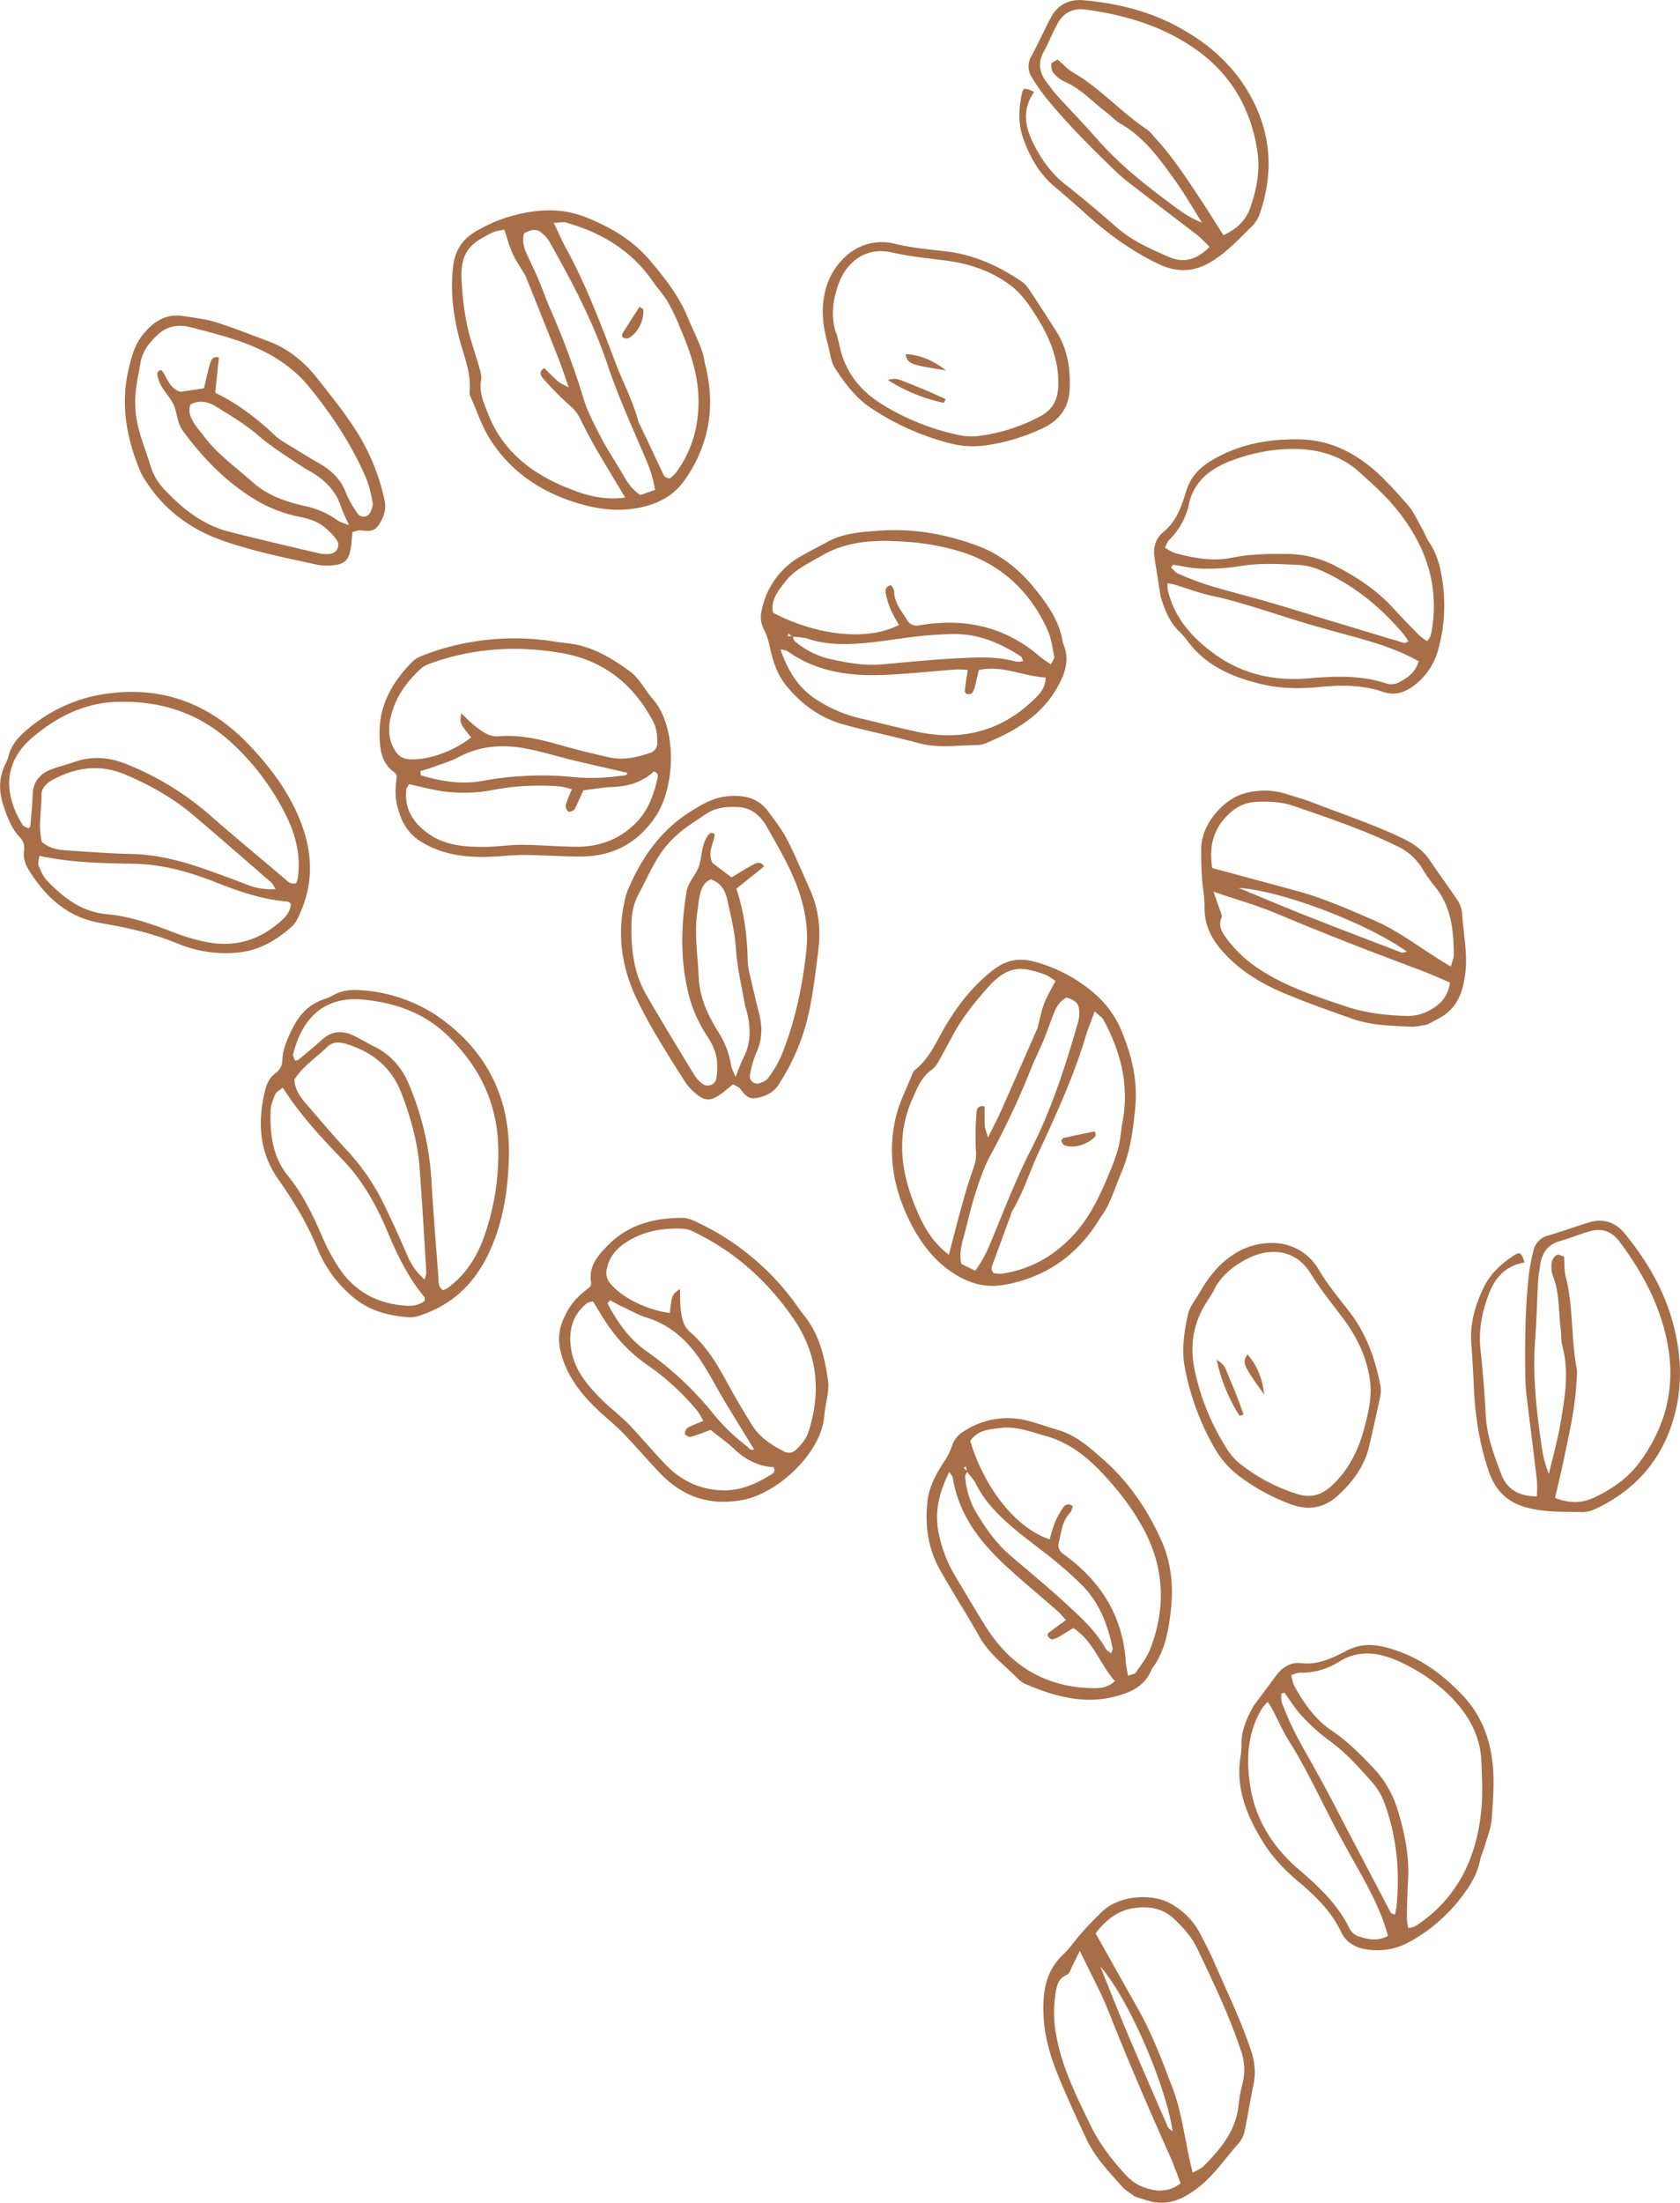 <svg xmlns="http://www.w3.org/2000/svg" width="824.02" height="1080" viewBox="0 0 824.02 1080"><g id="Слой_2" data-name="Слой 2"><g id="coffee03_82271030"><g id="coffee03_82271030-2" data-name="coffee03_82271030"><path d="M539.94 596.65c-8.31 13.91-18.94 23.5-32.83 29.14a66.78 66.78.0 0 1-15.79 4.34c-7.46 1.06-14.42-.49-21.29-4.42-10.32-5.9-17.3-14.62-22.63-24.62-8.91-16.72-12.44-34.68-8-53.39 1.69-7.15 5.22-13.86 7.95-20.75a6 6 0 0 1 1.52-2.46c7.63-6 10.9-15.09 15.79-23 6.19-10 13.35-18.93 22.77-26.11 6.15-4.7 12.45-5.91 19.94-3.87a74.33 74.33.0 0 1 28.94 15.17A48.83 48.83.0 0 1 550 505.22c4.91 11.77 8 24 6.9 36.8-1 11.2-2.38 22.43-6.91 33C546.7 582.68 544.44 590.86 539.94 596.65zM465.4 615.23c2.52-9.62 4.62-18 7-26.39q2.34-8.37 5.25-16.58a20 20 0 0 0 1-8.45 141.76 141.76.0 0 1 .32-18.31c.1-1.7.84-3.82 4-3 0 3.19-.1 6.36.07 9.52.08 1.39.72 2.74 1.56 5.73 2.72-5.56 4.81-9.51 6.63-13.59 5.78-13 11.46-26 17.18-39a7.83 7.83.0 0 0 .4-.89c1.08-4.05 1.85-8.22 3.32-12.13s3.59-7.29 5.57-11.2c-1.84-1.14-3.34-2.47-5.1-3.1-10.78-3.82-17.72-5.14-27.78 6-6.51 7.24-12.58 14.78-17.27 23.36-2.32 4.23-4.53 8.53-6.94 12.72a13.4 13.4.0 0 1-3.5 4.52c-5.09 3.51-7.07 8.74-9.49 14.14-8.5 19-5.53 37.42 2.32 55.43C453.18 601.59 457.39 609.05 465.4 615.23zm71.53-119.32c-1.87 5.12-3.37 8.68-4.47 12.37-5.94 19.86-14.63 38.57-23.3 57.33-4.32 9.37-7.36 19.32-12.73 28.23a9.89 9.89.0 0 0-.64 1.83q-4.35 11.8-8.69 23.62c-.55 1.47-1.47 2.94.29 4.94a19 19 0 0 0 4.2.23c13.24-2 24.31-8 33.69-17.61 8.82-9 14-20.07 18.72-31.44a97.72 97.72.0 0 0 4.54-12.68c1.05-4 1.24-8.28 2-12.39 3.43-18-.73-34.6-9.32-50.36C540.54 498.7 539 497.86 536.93 495.91zm-13.82-6.83c-4.61 2.52-5.81 6.64-7.3 10.56-1.37 3.6-2.64 7.25-4.13 10.81-2 4.75-4.35 9.36-6.23 14.15a391 391 0 0 1-19.75 42c-3.32 6.18-5.5 13-7.67 19.77-2.08 6.41-3.41 13.06-5.22 19.57-1.22 4.36-2.39 8.68-1.29 13.72l6.79 3.39a59.12 59.12.0 0 0 7.24-13c6.49-15.45 12.37-31.23 20-46.12 10.21-20 17-41.07 23.14-62.46a16.72 16.72.0 0 0 .45-7.53C528.6 491.27 526.08 490 523.11 489.08z" fill="#a86e47"/><path d="M564.93 818.27c-2.79 7.41-8.63 10.8-15.86 12.93a50.8 50.8.0 0 1-20 1.92c-8.83-.9-17-3.6-25-7a12.88 12.88.0 0 1-4.15-2.45c-6.76-6.85-14.67-12.56-19.55-21.23-6.18-11-13-21.55-19.22-32.52-5.91-10.46-7.57-22-6.25-33.78.79-7.15 4.2-13.47 8.17-19.47a32.58 32.58.0 0 0 3.84-7.64 13 13 0 0 1 5.88-7.29 39.13 39.13.0 0 1 32.47-4.84c4.66 1.26 9.22 2.91 13.85 4.28 9 2.64 15.69 8.8 22.43 14.77 12.28 10.88 21.33 24.33 28 39.12 5 11 6.13 23 4.68 35.11C573 800.24 571.26 810 564.93 818.27zm-90.4-96.85c-.39.81-1.2 1.67-1.13 2.44a40.43 40.43.0 0 0 5.26 17.48c4.68 7.75 9.83 15.28 16.71 21.15 9.56 8.16 19.23 16.17 28.48 24.69 6.9 6.35 13.74 12.68 18.36 21 .52.94 1.66 1.55 2.72 2.49.45-1.26.92-1.89.81-2.41-2.4-11.89-6.68-22.91-15.54-31.58-4.14-4.06-8.49-7.92-13-11.59-6.48-5.3-13.35-10.14-19.73-15.56-7.39-6.26-14.32-13-18.73-21.9-1.11-2.24-3-4.1-4.49-6.13l-.45-2.49-1.16.68zm51.65 17.05c-.37 1-.48 2.41-1.25 3.18-3.93 4-4.27 9.23-5.52 14.18a5.27 5.27.0 0 0 2 6c.78.58 1.57 1.15 2.34 1.73 16.83 12.81 26.9 29.38 28.4 50.77.16 2.19.65 4.34 1.11 7.25 1.8-.68 3.33-.76 3.85-1.53 2.54-3.73 5.47-7.4 7.07-11.54 7.63-19.71 7-39.34-2.87-58.09a120.59 120.59.0 0 0-14.77-21.52C537.34 718 527.22 708 512.75 704c-7.15-1.95-14.17-4.8-21.76-3.9-5.66.67-11.61 1.07-15.11 6.42 7.17 23.64 22.83 43 39 48.22a79.68 79.68.0 0 1 2.53-8.26 41.21 41.21.0 0 1 4.2-7.54C522.49 737.7 524.08 736.9 526.18 738.47zm-3.39 55.84c-1.74-1.93-2.68-3.21-3.84-4.23-8.27-7.23-16.74-14.23-24.84-21.63-13.1-12-23.83-25.47-26.73-43.73-.14-.94-1-1.77-1.8-3-6 12.14-7.34 21.87-4.61 32.45a66.15 66.15.0 0 0 7.16 17.94c5.18 8.56 10.19 17.23 15.53 25.68 11.87 18.77 28.74 29.19 51.18 29.88 4 .13 8.27.15 12-3.44-7.39-8.3-10.43-19.54-20.4-26-2.44 1.49-4.57 2.86-6.78 4.12a10 10 0 0 1-3.48 1.44c-.68.08-1.62-.73-2.16-1.38a1.79 1.79.0 0 1 .2-1.74C516.7 798.71 519.27 796.89 522.79 794.31z" fill="#a86e47"/><path d="M213.48 497.47c24.68 16.6 36.81 40.07 36.13 69.62-.28 12.15-1.75 24.56-5.5 36.24-6.17 19.21-17.2 34.55-37.34 41.37a15.21 15.21.0 0 1-5.58 1.2c-10.48-.68-20.31-3.17-28.52-10.35a60.77 60.77.0 0 1-16.55-22.37 157.91 157.91.0 0 0-7.92-16.61c-3.65-6.43-7.7-12.67-11.93-18.73-9.22-13.21-9.88-27.59-6.4-42.63.82-3.52 2.24-6.88 5.24-9a7.83 7.83.0 0 0 3.37-6.57c.27-5.64 2.62-10.6 5.06-15.53 3.28-6.62 8-11.7 15.21-14.11a25.18 25.18.0 0 0 4.42-1.93c4.67-2.65 9.45-3 14.86-2.51A76.26 76.26.0 0 1 213.48 497.47zm4 135.1a15.92 15.92.0 0 0 2.3-1.21c9.82-7.23 15.45-17.44 18.88-28.67a121.51 121.51.0 0 0 5.61-43c-1.21-20.76-9.92-37.58-24.75-52-11.59-11.22-25.84-16-41-17.55-19.22-2-30.34 8.9-34.7 26.62-.24 1 .57 2.21.88 3.26.88-.16 1.29-.11 1.51-.29 3.94-3.3 8-6.52 11.76-10 4.65-4.23 9.76-4.58 15.19-2.09 3.52 1.62 6.81 3.73 10.3 5.43 8.27 4 13.84 10.57 17.25 18.92a142 142 0 0 1 10.85 46c.91 16.14 2.29 32.24 3.48 48.36C215.14 628.67 214.79 631.09 217.43 632.57zm-9.18-5.23c.41-1.71.84-2.57.79-3.41-1-17.07-2-34.15-3.28-51.21-.93-12.64-4.31-24.71-8.83-36.56-4.9-12.83-14.26-20.33-27-24.28-3.21-1-6.8-1.19-9.2 1.18-5.47 5.39-12.2 9.56-16.38 16.28.24 5 2.93 8.61 5.88 12 6.73 7.81 13.36 15.72 20.43 23.22a108.43 108.43.0 0 1 18.19 27.14c3.82 7.82 7.38 15.77 10.85 23.75A31.59 31.59.0 0 0 208.25 627.34zm-69.56-94.11c-1.5 1.25-3.17 2-3.7 3.2-1.12 2.63-2.25 5.5-2.32 8.3-.31 11.49 1 22.64 8.69 32 7.24 8.86 12.07 19.14 16.58 29.51a97.07 97.07.0 0 0 8.19 15.33c7.89 11.83 19.17 17.79 33.22 18.62 3.23.19 6.45-.28 9-2.55-.13-.7.0-1.47-.39-1.89-7.95-9.57-13.24-20.61-18-32-5.3-12.58-11.87-24.51-21.31-34.46C158 558.13 147.42 547 138.69 533.23z" fill="#a86e47"/><path d="M289.52 630.88c.31-1 .52-1.36.47-1.65-1.59-8.33 3.35-13.82 8.53-19 10-10 22.71-13.14 36.34-13.1 2.74.0 5.61 1.41 8.18 2.67a125.28 125.28.0 0 1 47.09 39.35c1.33 1.83 2.6 3.71 4 5.46 7.68 9.37 10.39 20.77 12 32.24.79 5.54-1.38 11.44-1.81 17.21-1.36 18.32-22.82 38.11-40.06 41.37-15.52 2.94-28.77-1.26-39.76-12.37C318 716.39 312 709.2 305.44 702.49c-4-4.15-8.65-7.73-12.82-11.76-8.24-7.94-15-16.84-17.7-28.31a23.86 23.86.0 0 1 1.58-16C279.68 639.56 282.22 636.47 289.52 630.88zm44 1.07c.11 3.55.0 6.7.36 9.78.53 4.12 1 8.28 4.58 11.34 7.73 6.64 12.92 15.17 17.75 24 4 7.37 8.29 14.61 12.72 21.74 3.7 5.95 9.43 9.67 15.54 12.79a5 5 0 0 0 6.23-1.06c2.53-2.5 4.78-5.11 5.92-8.69 6.27-19.71 4.35-38.28-7.52-55.47-12.73-18.43-28.9-32.94-49.23-42.61a12.58 12.58.0 0 0-4.59-1.32c-8.85-.4-17.52.71-25.38 5-5.77 3.14-10.65 7.28-12.17 14.3a8.21 8.21.0 0 0 2 8c5.85 6.67 17.44 12.48 28.79 14C329.55 634.8 329.55 634.8 333.55 632zM290.81 638c-1.53.45-2.27.47-2.74.83-7.74 6.07-9.4 14.34-7.81 23.41 1.7 9.66 7.83 16.88 14.45 23.57 4.29 4.34 9.28 8 13.53 12.37 6.28 6.47 12 13.46 18.28 19.95 7.7 8 17.24 12.42 28.38 12.58 8.28.12 15.74-3.05 22.67-7.37 1.1-.68 3.14-1.4 1.9-4-7.52-.35-13.89-3.69-19.48-9-3.47-3.28-7.41-6-11.43-9.28-3.11 1.13-6.37 2.48-9.75 3.41-.82.23-2.74-.78-2.87-1.46a3.65 3.65.0 0 1 1.47-3.07 66.24 66.24.0 0 1 7.55-3.2 35.28 35.28.0 0 0-3-5.09 123.42 123.42.0 0 0-24.16-22.22 75.14 75.14.0 0 1-18.54-18.17C296.25 647.16 293.74 642.67 290.81 638zm8.48-.51c-.43.53-.87 1.06-1.3 1.6 4.81 9.15 10.75 17.6 19.33 23.58a160.38 160.38.0 0 1 33 31.07 94.88 94.88.0 0 0 16 15.34c1 .79 2 2.46 3.51 1.47-4.77-7.78-9.52-15.4-14.13-23.1-3.82-6.37-7.24-13-11.24-19.22-6.6-10.32-15.08-18.41-27.18-22.18-4.29-1.34-8.28-3.63-12.37-5.56C303 639.6 301.17 638.51 299.29 637.5z" fill="#a86e47"/><path d="M359.59 531.61c-2.37 1.88-4.28 3.57-6.36 5-4.8 3.37-7.58 3.29-12.12-.58a26.18 26.18.0 0 1-5.17-5.71c-8.4-13.36-17.05-26.6-23.81-40.91-7.1-15-9.49-30.72-5.86-47.12a32.78 32.78.0 0 1 1.53-5.55c6.89-16.44 16.76-30.43 32.41-39.79 5-3 10-5.82 16-6.48 8.18-.89 15.53.43 20.7 7.52 3.22 4.41 6.64 8.78 9.12 13.6 4.12 8 7.56 16.4 11.28 24.63 4.4 9.71 5.33 20 4 30.35-1.49 11.48-2.74 23-5.63 34.3a105.49 105.49.0 0 1-13.19 30 21.6 21.6.0 0 1-1.65 2.39c-2.66 3.11-6.3 4.54-10.14 5.17s-5.78-2.15-7.79-4.78C362.31 533 361.28 532.66 359.59 531.61zm1.58-95.9c3.92 11.8 5.38 23.62 5.58 35.63a32.61 32.61.0 0 0 1.06 6.68c1.45 6.3 2.93 12.59 4.51 18.86 1.64 6.46 1.65 12.66-1.23 18.91a50.71 50.71.0 0 0-3.21 11.12 3.57 3.57.0 0 0 4.83 4.12c1.47-.5 3.22-1.21 4-2.39a57.69 57.69.0 0 0 6.43-10.79c6.83-16.8 10.56-34.43 12.43-52.4a62.12 62.12.0 0 0-.65-16.39c-2.69-16.27-11.15-30.23-19.13-44.23-2.62-4.58-7-8.65-13.13-9.06-5.9-.38-11.63.0-16.71 3.54-3.18 2.22-6.5 4.26-9.6 6.57a51.41 51.41.0 0 0-13.24 13.93c-3.64 5.76-6.3 11.95-9.52 17.87a29.09 29.09.0 0 0-3.75 12.87c-.57 13.11.6 25.95 7.34 37.57 7.62 13.12 15.53 26.07 23.4 39a16.26 16.26.0 0 0 3.89 4.22 4.32 4.32.0 0 0 6.89-2.53 32.73 32.73.0 0 0 .3-8.62c-.41-4.61-2.48-8.65-5-12.48a66.8 66.8.0 0 1-9.38-22.25c-3.63-16-3.21-32-.55-48.14.83-5 4.8-8.43 6.19-12.93s1.1-9.65 3.79-13.89c.74-1.16 1.49-3 3.85-1.54-.38 4.59-3.86 9.08-1 14.23l9.25 7c3.61-2.16 7.11-4.44 10.8-6.35 1.44-.75 3.47-1.75 5.18 1zm-.39 92.3c1.63-4 2.5-6.7 3.78-9.18 4-7.64 3.72-15.5 1.57-23.52-.25-.93-.57-1.86-.74-2.81-1.7-9.19-3.84-18.26-4.46-27.69-.52-8-2.5-15.92-4.23-23.79-1-4.51-3.3-8.39-8.16-9.89-3.43 1.68-4.59 4.69-5.31 7.86-.57 2.51-.73 5.11-1.13 7.66-1.68 11 .14 21.88.65 32.82.35 7.38 2.65 13.87 5.95 20.21 1.05 2 2.16 4 3.36 5.88a43.33 43.33.0 0 1 6.57 17C358.84 524 359.68 525.29 360.78 528z" fill="#a86e47"/><path d="M614.77 836.55c3.84-5.17 7.67-10.36 11.54-15.51 2.92-3.88 7.17-6.16 11.7-5.62 8.32 1 15.27-2.31 22.07-5.89s13-3.65 20.42-1.64c15 4.06 26.78 12.59 37.1 23.55 8.2 8.7 12.65 19.25 14.27 31.18 1.31 9.72.49 19.36-.17 29-.3 4.41-2.1 8.73-3.33 13.06-.71 2.48-1.88 4.84-2.39 7.35-1.26 6.19-4.23 11.49-7.92 16.47a80.93 80.93.0 0 1-27.45 24A32.32 32.32.0 0 1 671.86 956c-6-.59-11.28-2.92-14.08-8.83-4.69-9.88-12.32-17.36-20.48-24.22-6.74-5.66-12.86-11.92-17.46-19.27-8.17-13.05-14.05-27-11.29-43a35.15 35.15.0 0 0 .36-5.81C608.94 848.16 611.61 842.35 614.77 836.55zm18.49-15.23c.63 2.1.86 4.06 1.76 5.65 4.64 8.22 10 16 17.91 21.35 7.62 5.11 14 11.48 20.21 18A51.69 51.69.0 0 1 685.41 887c3.57 11.48 5.94 23.14 5.21 35.28-.37 6.1-.48 12.22-.58 18.34a27.84 27.84.0 0 0 .7 4.59 10.59 10.59.0 0 0 2.33-.33 13 13 0 0 0 2.53-1.4c19.56-13.38 28.59-32.76 30.92-55.6.81-8 .38-16.14.07-24.2-.54-13.73-7.17-24.43-17-33.68a85.69 85.69.0 0 0-20.76-14.16c-10.4-5.18-21.24-7.9-32.19-1a34.65 34.65.0 0 1-19.38 5.29C636.08 820.16 634.87 820.84 633.26 821.32zm47.51 127.85c-3-11.32-8.13-21-13.44-30.63-4.69-8.46-9.48-16.88-13.93-25.47-6.82-13.17-13.08-26.61-21-39.2-3.25-5.15-5.68-10.81-8.53-16.22-.55-1-1.28-2-2.07-3.2a22.17 22.17.0 0 0-2.32 2.5c-8 12.51-8.37 26.56-6 40.24 2.75 15.64 11.21 28.81 23.36 39.22 9.86 8.44 19.24 17.18 25.06 29.1a8 8 0 0 0 4.11 3.76C670.57 950.82 675.32 952.06 680.77 949.17zM630.05 830l-1.61.3c.08 1.54-.22 3.23.32 4.58a160.91 160.91.0 0 0 6.59 15c4.49 8.57 9.42 16.9 14 25.41 4.15 7.66 8.1 15.43 12.15 23.15q10.32 19.71 20.68 39.39c.2.39 1 .48 2 .93a34.07 34.07.0 0 0 .75-3.63c1.82-17.6.15-34.84-6-51.47A31.54 31.54.0 0 0 673 873.8c-6.44-7.19-12.78-14.48-20.77-20.19a98.28 98.28.0 0 1-13.64-12.25C635.37 837.94 632.88 833.8 630.05 830z" fill="#a86e47"/><path d="M556.37 1076.83c-2.64-2-4.4-3-5.67-4.42-6.7-7.41-13.66-14.7-17.93-23.89-4.9-10.54-9.82-21.08-14.16-31.85-4.85-12.06-7.8-24.56-6.61-37.8.73-8 3.43-14.8 9.36-20.45 3.48-3.31 6.18-7.41 9.4-11 3-3.35 6.15-6.58 9.36-9.74 9.28-9.12 25.48-9 33.59-4.61a35.64 35.64.0 0 1 14.86 14.85c2.24 4.29 4.54 8.57 6.46 13 6.29 14.51 13.24 28.74 18.36 43.75 1.93 5.67 2.72 11.19 1.48 17.09-1.59 7.57-2.75 15.23-4.34 22.8a13.39 13.39.0 0 1-2.78 6.06c-6.69 7.38-12.16 15.88-20.18 22.05-6.61 5.08-13.72 8.66-22.36 6.87A84.06 84.06.0 0 1 556.37 1076.83zM585 1065.27c2.16-1.25 4-1.88 5.28-3.13 8.53-8.56 16.13-17.65 17.27-30.47a70.9 70.9.0 0 1 2-10.46 28.22 28.22.0 0 0-1-16.16c-5.75-17.21-13.61-33.48-21.39-49.81-2.7-5.64-6.65-10-11.21-14.34-5.27-5-11.18-6.12-17.78-5.6-9 .71-15.48 5.56-20.79 12.64 7.09 12.6 14 24.91 20.95 37.24 6.81 12.17 11.7 25.16 16.64 38.15C580.12 1036.66 581.26 1050.94 585 1065.27zM529.64 956.48c-1.86 3.78-2.79 5.78-3.81 7.73-.74 1.4-1.28 3.53-2.44 4-4.86 1.93-5.18 6.19-5.81 10.27a60 60 0 0 0 .64 20.22c2.88 15.42 9.87 29.27 16.6 43.22 4.39 9.09 10.46 17 17.26 24.35a22.71 22.71.0 0 0 7.68 5.66c6.34 2.58 12.87 3.46 19.35-1.46-2-5.12-3.75-10-5.85-14.65-10.26-23-20.21-46.09-29.48-69.5C540 976.76 535 967.69 529.64 956.48zM575.17 1045c-3.44-23.3-22.08-65.83-35.51-80.88 4.58 11.33 8.62 21.66 12.94 31.87 6.65 15.74 13.5 31.41 20.31 47.09C573.13 1043.58 573.82 1043.88 575.17 1045z" fill="#a86e47"/><path d="M747.79 619c-10 1.76-14.86 8-17.94 16.51-3.16 8.67-4.69 17.35-3.65 26.61 1.18 10.6 2 21.26 2.55 31.91.55 10.23 4.12 19.61 7.69 29 2.83 7.39 8.87 10.62 17.39 10.65a70.16 70.16.0 0 0 0-7.84c-1.49-12.85-3.16-25.67-4.69-38.51a110 110 0 0 1-1-11.59c-.22-16.81-.14-33.62 1.71-50.36A91.18 91.18.0 0 1 752.19 613a9.63 9.63.0 0 1 7.13-7.2c6.81-2 13.49-4.47 20.29-6.51 7-2.09 12.91.13 17.36 5.58 11.13 13.65 19.83 28.49 24.15 45.92 4.09 16.53 4.07 32.67-1.49 48.66-6.48 18.65-19.13 31.9-36.9 40.29a15 15 0 0 1-6.54 1.62c-9.64-.24-19.34.3-28.77-2.63-8.74-2.72-14.1-8.47-17.07-17-4.93-14.21-7-28.87-7.55-43.81-.26-6.46-.67-12.91-1.15-19.35-.72-9.65 1.93-18.64 6-27.13 3.38-7.12 9.18-12.37 15.89-16.49C745.46 613.75 746.45 614.58 747.79 619zm14.93 115.44c7.13 2.71 13.2 2.62 18.94-.07 8.56-4 16.47-9.33 22.15-16.91 13-17.35 18.17-36.81 14.14-58.43-3.52-18.86-12.31-35.2-23.67-50.36-3.77-5-8.65-6.63-14.51-5-4.94 1.41-9.7 3.44-14.65 4.83-6.15 1.73-8.89 6-9.69 11.9-.35 2.57-.84 5.12-1 7.69-.54 9.66-.75 19.34-1.47 29-1.19 15.89.36 31.62 2.54 47.3.77 5.53 1.32 11.24 4.22 18.24 2.15-9.19 4.26-16.58 5.56-24.12 2.2-12.71 4.5-25.47 1.08-38.4-.73-2.77-.51-5.79-.88-8.67-1.12-8.6-.44-17.44-3.78-25.76a14.49 14.49.0 0 1-.6-6.69 5.81 5.81.0 0 1 2.4-3.67c.71-.47 2.29.39 3.66.7.26 3.52.0 6.84.81 9.9 3.8 14.83 2.56 30.23 5.39 45.17.41 2.16.0 4.49-.14 6.74-.71 13.28-3.77 26.16-6.49 39.1C765.56 722.62 764.16 728.21 762.72 734.47z" fill="#a86e47"/><path d="M588.67 633.32c4.1-7.11 9-13.42 16-18a33.6 33.6.0 0 1 20.11-5.86A26 26 0 0 1 647 622.81c4.32 7.28 9.7 13.63 14.81 20.27 8.22 10.66 12.78 23.12 15.26 36.3a15.22 15.22.0 0 1-.18 5.78c-1.65 7.89-3.47 15.74-5.25 23.61-2.32 10.19-8.35 18.17-15.89 24.9-6.8 6.07-14.75 7-23.39 3.58a98.51 98.51.0 0 1-24.54-13.5 45.77 45.77.0 0 1-12.06-13.69 126.25 126.25.0 0 1-14.67-39.78c-1.61-8.81-.22-17.47 1.62-26C583.6 640.41 586.63 637 588.67 633.32zm6.49-.2c-1.7 2.74-2.35 3.85-3.06 4.93-6.94 10.53-8.68 21.82-6.05 34.19a116.26 116.26.0 0 0 14.81 36.64 32.33 32.33.0 0 0 6.65 8.24 87 87 0 0 0 28.86 15.43c6.31 2 11.72.61 16.86-4.15 8.71-8.06 13.37-18.21 16.22-29.23 1.77-6.8 3.38-14.14 2.66-21-1.23-11.67-6.33-22.47-13.36-31.79-5.43-7.21-11.08-14.18-15.83-21.9-5.28-8.57-13.39-12-23.22-10.18a35.39 35.39.0 0 0-10.64 4.37C602.45 622.43 597.43 627.84 595.16 633.12z" fill="#a86e47"/><path d="M537 554.69c.21 1.09.61 1.88.38 2.18-3.18 4.12-10.46 6.39-15.28 4.69-.69-.24-1.22-1.36-1.49-2.18-.11-.34.57-1.32 1-1.42C526.74 556.8 531.88 555.76 537 554.69z" fill="#a86e47"/><path d="M608 694.18a82.27 82.27.0 0 1-11.23-27.48c3.52 2.35 3.52 2.36 6 8.34 1.21 3 2.48 5.89 3.65 8.87 1.24 3.2 2.39 6.43 3.59 9.65z" fill="#a86e47"/><path d="M620.09 683.8c-10.52-14.7-10.87-15.61-8.23-19.71C617.05 669.9 619.29 676.62 620.09 683.8z" fill="#a86e47"/><path d="M345.64 177.74c4.11 15.67 3.5 30-2.2 43.84a67.7 67.7.0 0 1-8 14.31C331 242 325 245.83 317.4 248c-11.44 3.23-22.55 2.1-33.42-1.1-18.18-5.36-33.46-15.42-43.71-31.69C236.35 209 234 201.76 231 195a5.9 5.9.0 0 1-.68-2.8c1-9.67-3.14-18.35-5.34-27.36-2.79-11.41-4.15-22.79-2.68-34.54 1-7.68 4.51-13 11.22-16.94a74.3 74.3.0 0 1 31.09-10 49 49 0 0 1 22.82 3.18c11.84 4.74 22.78 11.09 31.1 20.86 7.28 8.56 14.34 17.4 18.68 28C340.41 163.13 344.66 170.47 345.64 177.74zm-39 66.2c-5.1-8.54-9.64-15.93-14-23.44-2.89-5-5.6-10.17-8.16-15.37a19.77 19.77.0 0 0-5.34-6.61 140.25 140.25.0 0 1-12.84-13.07c-1.15-1.26-2.14-3.27.64-5 2.28 2.23 4.47 4.52 6.84 6.62 1.05.91 2.46 1.4 5.18 2.9-2.06-5.84-3.42-10.1-5.05-14.26-5.2-13.21-10.51-26.38-15.78-39.57a6.46 6.46.0 0 0-.35-.9c-2.13-3.61-4.57-7.08-6.33-10.87s-2.69-7.67-4.09-11.82c-2.11.51-4.11.65-5.78 1.46-10.29 5-16.09 9-15.16 24.05.6 9.72 1.73 19.33 4.56 28.69 1.4 4.62 2.92 9.21 4.22 13.86.51 1.83 1.09 3.87.77 5.66-1.06 6.1 1.28 11.18 3.44 16.69 7.6 19.37 22.83 30.16 41.18 37.17C288.38 243.1 296.65 245.33 306.68 243.94zm-35-134.63c2.34 4.91 3.84 8.48 5.69 11.85 10 18.15 17.28 37.46 24.59 56.79 3.65 9.65 8.63 18.79 11.23 28.87a11.08 11.08.0 0 0 .85 1.73q5.39 11.37 10.76 22.75c.67 1.42 1.08 3.11 3.74 3.26a18.82 18.82.0 0 0 3.1-2.84c7.86-10.85 11.31-23 11-36.38-.26-12.61-4.5-24.05-9.31-35.38a100.49 100.49.0 0 0-5.88-12.13c-2.14-3.57-5-6.68-7.42-10.12-10.44-15.06-25.21-23.72-42.46-28.63C276.17 108.68 274.51 109.17 271.65 109.31zm-14.56 5.08c-1.43 5 .67 8.78 2.43 12.6 1.61 3.5 3.32 7 4.81 10.52 2 4.75 3.64 9.66 5.74 14.36a390.93 390.93.0 0 1 16.14 43.52c2.08 6.71 5.46 13.06 8.73 19.33 3.12 6 6.94 11.58 10.3 17.43 2.26 3.93 4.53 7.79 8.89 10.54l7.18-2.48a59.78 59.78.0 0 0-4.2-14.27c-6.48-15.45-13.62-30.7-18.91-46.56-7.11-21.29-17.41-40.9-28.36-60.28a16.83 16.83.0 0 0-5.07-5.6C262.5 112 259.83 112.91 257.09 114.39z" fill="#a86e47"/><path d="M521.29 315.17c3.33 7.18 1.66 13.73-1.89 20.38a50.78 50.78.0 0 1-12.61 15.59c-6.83 5.67-14.47 9.59-22.53 12.93a12.82 12.82.0 0 1-4.65 1.24c-9.62.0-19.24 1.67-28.85-.92-12.15-3.27-24.51-5.8-36.66-9.07-11.61-3.11-21-10-28.49-19.21-4.55-5.57-6.67-12.44-8.16-19.47a32.79 32.79.0 0 0-2.77-8.09 13 13 0 0 1-1.08-9.31 39.12 39.12.0 0 1 19.29-26.55c4.17-2.44 8.54-4.54 12.76-6.89 8.18-4.56 17.27-5 26.26-5.65 16.37-1.14 32.3 1.82 47.52 7.43 11.31 4.18 20.67 11.7 28.33 21.26C514.1 296.75 519.83 304.86 521.29 315.17zm-132.44-3.35c.3.85.35 2 .95 2.52A40.45 40.45.0 0 0 406 322.83c8.8 2.09 17.78 3.69 26.8 2.9 12.51-1.1 25-2.4 37.56-3 9.36-.48 18.68-.92 27.86 1.62 1 .29 2.27-.1 3.69-.2-.6-1.2-.72-2-1.16-2.27-10.17-6.61-21-11.28-33.43-11-5.79.11-11.59.51-17.35 1.14-8.33.91-16.59 2.42-24.93 3.18-9.65.89-19.31 1.11-28.75-2-2.37-.77-5-.75-7.52-1.09l-2.09-1.43-.33 1.31zm48.35-24.91c.46 1 1.38 2 1.39 3.12.07 5.58 3.59 9.51 6.25 13.87a5.27 5.27.0 0 0 5.7 2.76c.95-.15 1.91-.32 2.87-.46 20.93-3 39.81 1.39 56.13 15.31 1.66 1.42 3.55 2.57 5.94 4.29.78-1.77 1.79-2.92 1.61-3.82-.88-4.43-1.45-9.09-3.29-13.14-8.72-19.25-23.17-32.54-43.46-38.64a120.1 120.1.0 0 0-25.7-4.54c-14.22-1-28.47-.85-41.43 6.7-6.41 3.74-13.35 6.75-18 12.8-3.48 4.5-7.37 9-6 15.28 21.89 11.44 46.7 13.85 61.73 5.95a78.7 78.7.0 0 1-4.12-7.59 41.4 41.4.0 0 1-2.44-8.28C434.07 289 434.61 287.31 437.2 286.91zm37.47 41.54a56.49 56.49.0 0 0-5.71-.22c-10.95.84-21.88 2-32.84 2.57-17.71 1-34.86-.84-49.92-11.57-.78-.55-2-.5-3.41-.82 4.46 12.78 10.46 20.56 19.92 26a66.12 66.12.0 0 0 17.82 7.45c9.73 2.31 19.43 4.8 29.2 6.91 21.71 4.68 41-.06 57.18-15.58 2.93-2.8 5.9-5.79 6-11-11.1-.55-21.25-6.25-32.84-3.66-.65 2.79-1.17 5.27-1.82 7.72a9.91 9.91.0 0 1-1.41 3.5c-.41.54-1.65.64-2.49.58A1.82 1.82.0 0 1 473.2 339C473.54 335.88 474 332.77 474.67 328.45z" fill="#a86e47"/><path d="M46.15 341.2c29.15-6 54.39 1.81 75 23 8.48 8.71 16.31 18.46 22 29.32 9.39 17.86 12.6 36.47 3.36 55.62a15.23 15.23.0 0 1-3 4.82c-7.83 7-16.5 12.28-27.37 13.11a60.64 60.64.0 0 1-27.55-3.87 156.14 156.14.0 0 0-17.41-6c-7.14-1.9-14.43-3.38-21.73-4.61-15.88-2.67-26.6-12.28-34.89-25.3-1.94-3.05-3.34-6.42-2.77-10.07a7.83 7.83.0 0 0-2.33-7c-3.84-4.14-5.73-9.3-7.54-14.49-2.43-7-2.75-13.9.59-20.74a25.1 25.1.0 0 0 1.72-4.51c1.38-5.19 4.49-8.84 8.62-12.36A76.17 76.17.0 0 1 46.15 341.2zM145.32 433a15.39 15.39.0 0 0 .75-2.49c1.72-12.07-1.62-23.24-7.23-33.56a121.59 121.59.0 0 0-26.73-34.11c-15.67-13.68-33.76-19.25-54.4-18.73-16.14.4-29.51 7.24-41.26 17C1.56 373.43 1.55 389 11.13 404.51c.53.86 2 1.14 2.94 1.67.51-.75.83-1 .85-1.28.41-5.13.92-10.25 1.12-15.39.24-6.28 3.57-10.18 9.15-12.3 3.62-1.38 7.44-2.25 11.1-3.55 8.67-3.08 17.23-2.47 25.58.94a142.15 142.15.0 0 1 40.44 24.51c12.15 10.65 24.61 20.95 36.94 31.4C140.94 431.93 142.42 433.88 145.32 433zm-10.15 2.89c-.94-1.5-1.25-2.41-1.89-3-12.91-11.21-25.79-22.48-38.84-33.53-9.67-8.19-20.65-14.24-32.27-19.31-12.59-5.5-24.5-4.07-36.21 2.22-3 1.59-5.62 4-5.61 7.39.0 7.68-1.73 15.41.14 23.09 3.73 3.32 8.2 3.95 12.71 4.24 10.29.66 20.58 1.48 30.87 1.69 11.09.22 21.71 2.57 32.12 6 8.25 2.74 16.42 5.78 24.54 8.88A31.5 31.5.0 0 0 135.17 435.92zM19.28 419.62c-.17 1.94-.82 3.65-.31 4.88 1.09 2.64 2.34 5.46 4.29 7.47 8 8.27 16.87 15.14 29 16.24 11.39 1 22.11 4.8 32.67 8.84a96.48 96.48.0 0 0 16.68 4.9c14 2.66 26.12-1.22 36.56-10.66 2.4-2.17 4.31-4.8 4.51-8.24-.59-.39-1.08-1-1.62-1-12.4-1-24-5-35.45-9.54-12.68-5-25.8-8.71-39.52-9C50.59 423.26 35.18 423 19.28 419.62z" fill="#a86e47"/><path d="M194.63 380.41c-.53-1-.61-1.33-.85-1.49-7.06-4.71-7.52-12.08-7.6-19.42-.14-14.17 6.54-25.41 16.12-35.11 1.92-1.94 4.93-3 7.62-4a125.26 125.26.0 0 1 61.08-6c2.24.33 4.47.74 6.72.94 12.07 1.09 22.1 7.14 31.43 14 4.5 3.32 7.19 9 11 13.36 12.12 13.79 11.2 43 1.45 57.57-8.77 13.13-21.06 19.64-36.68 19.69-9.35.0-18.7-.71-28.05-.76-5.79.0-11.58.76-17.38.92-11.44.31-22.53-1.09-32.6-7.21a23.92 23.92.0 0 1-10.34-12.36C193.92 393.51 193.5 389.53 194.63 380.41zm31.6-30.68c2.61 2.42 4.76 4.73 7.23 6.61 3.32 2.5 6.64 5.06 11.3 4.67 10.16-.86 19.89 1.41 29.58 4.16 8.07 2.3 16.23 4.32 24.43 6.15 6.83 1.54 13.51.05 20-2.13a5 5 0 0 0 3.61-5.18c0-3.56-.3-7-2.05-10.31-9.68-18.29-24.28-29.93-44.85-33.5-22.07-3.83-43.76-2.46-64.9 5.28a12.42 12.42.0 0 0-4.15 2.35c-6.5 6-11.78 13-14.23 21.61-1.8 6.31-2.26 12.69 1.68 18.7a8.19 8.19.0 0 0 7.07 4.14c8.85.5 21.12-3.69 30.16-10.73C225.47 354.59 225.47 354.59 226.23 349.73zm-25.61 34.75c-.76 1.41-1.26 1.95-1.33 2.54-1.09 9.78 3.64 16.75 11.24 22 8.07 5.56 17.52 6.24 26.93 6.2 6.11.0 12.21-1 18.3-1 9 .06 18 .86 27.05.94 11.09.1 20.94-3.6 28.86-11.44 5.88-5.83 8.85-13.37 10.63-21.34.28-1.26 1.2-3.22-1.54-4.16-5.51 5.12-12.36 7.32-20 7.62-4.77.18-9.51 1.05-14.63 1.65-1.37 3-2.69 6.29-4.39 9.35-.41.74-2.48 1.41-3.06 1a3.66 3.66.0 0 1-1.16-3.19 67.18 67.18.0 0 1 3-7.64 37 37 0 0 0-5.75-1.41A123.37 123.37.0 0 0 242 387.27a75 75 0 0 1-26 .51C211 387 206 385.65 200.62 384.48zm5.58-6.41c.07.68.15 1.37.22 2.05 9.91 3 20.1 4.66 30.37 2.73a160.12 160.12.0 0 1 45.3-1.78 94.88 94.88.0 0 0 22.16-.69c1.28-.17 3.18.27 3.51-1.46-8.9-2.06-17.66-4-26.38-6.11-7.22-1.74-14.34-3.92-21.6-5.45-12-2.52-23.69-2.13-34.87 3.86-3.95 2.12-8.38 3.36-12.62 4.93C210.29 376.89 208.23 377.44 206.2 378.07z" fill="#a86e47"/><path d="M172.88 260.86c-.31 3-.45 5.56-.86 8.06-1 5.78-3 7.72-8.92 8.24a25.73 25.73.0 0 1-7.69-.31c-15.42-3.36-30.93-6.47-45.87-11.67C93.85 259.72 81 250.43 71.81 236.35a32.72 32.72.0 0 1-2.89-5c-6.9-16.43-10-33.28-5.68-51 1.37-5.69 2.84-11.21 6.55-15.92C74.88 158 81 153.67 89.66 154.94c5.4.8 10.91 1.41 16.09 3 8.61 2.68 17 6.1 25.48 9.21 10 3.66 18 10.22 24.44 18.42 7.14 9.11 14.51 18.08 20.53 28.06a104.78 104.78.0 0 1 12.16 30.42 19.94 19.94.0 0 1 .56 2.85c.35 4.08-1.18 7.67-3.42 10.86s-5.58 2.61-8.86 2.21C175.77 259.88 174.81 260.39 172.88 260.86zm-67.32-68.32c11.16 5.47 20.62 12.71 29.33 21a32.71 32.71.0 0 0 5.51 3.92c5.51 3.39 11 6.74 16.62 10 5.75 3.36 10.19 7.7 12.63 14.13a50.22 50.22.0 0 0 5.69 10.08 3.57 3.57.0 0 0 6.32-.57c.67-1.39 1.39-3.13 1.12-4.54a57.26 57.26.0 0 0-3.2-12.14c-7.2-16.66-17.17-31.66-28.68-45.59a62.43 62.43.0 0 0-12.15-11c-13.49-9.48-29.38-13.22-45-17.33-5.1-1.35-11-1.1-15.66 3-4.4 3.94-8.17 8.28-9.18 14.4-.64 3.83-1.51 7.62-2 11.46a51.57 51.57.0 0 0 .67 19.2c1.56 6.63 4.11 12.86 6.08 19.31a29.12 29.12.0 0 0 6.56 11.7c9 9.58 18.94 17.75 32 21.08 14.69 3.76 29.48 7.19 44.25 10.65a16.22 16.22.0 0 0 5.73.19 4.34 4.34.0 0 0 3-6.7 33.22 33.22.0 0 0-5.95-6.25c-3.57-2.93-7.91-4.29-12.41-5.16a66.85 66.85.0 0 1-22.45-8.9c-13.94-8.6-25.11-20.16-34.74-33.33-3-4.13-2.64-9.34-4.88-13.48s-6.12-7.55-7.26-12.44c-.31-1.34-1.11-3.17 1.6-3.82 3 3.49 3.78 9.11 9.45 10.69l11.48-1.7c1-4.08 1.82-8.18 3-12.15.48-1.56 1.18-3.71 4.32-3C106.8 180.68 106.24 186.05 105.56 192.54zm65.58 64.94c-1.71-4-3-6.47-3.9-9.12-2.67-8.18-8.45-13.52-15.68-17.6-.84-.48-1.72-.9-2.52-1.44-7.75-5.22-15.72-10-22.88-16.22-6.07-5.23-13.12-9.37-20-13.65-3.91-2.45-8.29-3.52-12.77-1.1-1.21 3.62.14 6.56 1.89 9.3 1.39 2.16 3.13 4.1 4.68 6.16 6.66 8.9 15.7 15.23 23.87 22.54 5.51 4.92 11.75 7.82 18.59 9.9 2.16.66 4.34 1.25 6.55 1.73a43.46 43.46.0 0 1 16.76 7.24C166.91 256.06 168.43 256.37 171.14 257.48z" fill="#a86e47"/><path d="M569.25 292.41c-1-6.36-2-12.73-3-19.1-.73-4.8.63-9.42 4.19-12.28 6.53-5.25 9-12.52 11.25-19.88s6.52-11.85 13.14-15.72c13.39-7.83 27.75-10.28 42.79-10 12 .24 22.61 4.46 32.25 11.66 7.85 5.87 14.16 13.21 20.57 20.43 2.94 3.3 4.76 7.62 7 11.53 1.28 2.24 2.14 4.73 3.57 6.85 3.54 5.24 5.24 11.07 6.21 17.2a80.88 80.88.0 0 1-2.08 36.42 32.36 32.36.0 0 1-10.62 15.84c-4.62 3.85-10 6-16.17 3.86-10.34-3.58-21-3.38-31.63-2.35-8.77.84-17.52.82-26-1-15-3.32-29.09-8.87-38.62-22.09a34.51 34.51.0 0 0-3.89-4.32C573.45 304.7 571.18 298.73 569.25 292.41zm2.09-23.86c1.93 1 3.5 2.23 5.27 2.7 9.11 2.45 18.44 4.11 27.77 2.18 9-1.86 18-1.91 27-1.81a51.72 51.72.0 0 1 23.33 5.73c10.7 5.49 20.67 12 28.82 21 4.1 4.53 8.39 8.9 12.69 13.25a26.88 26.88.0 0 0 3.76 2.72 11.12 11.12.0 0 0 1.41-1.89 14.16 14.16.0 0 0 .77-2.78c4.15-23.34-3.35-43.36-18-61-5.13-6.18-11.25-11.58-17.22-17-10.18-9.23-22.46-12-35.92-11.47A85.46 85.46.0 0 0 606.36 225c-11 3.78-20.51 9.62-23.23 22.3a34.7 34.7.0 0 1-9.79 17.54C572.49 265.73 572.12 267.07 571.34 268.55zm124.51 55.67c-10.21-5.76-20.69-8.93-31.27-11.86-9.33-2.59-18.69-5.07-27.93-7.92-14.18-4.35-28.16-9.3-42.71-12.45-6-1.29-11.7-3.52-17.55-5.28-1.13-.34-2.31-.48-3.73-.77a21.42 21.42.0 0 0 .16 3.42c3.35 14.44 13.08 24.57 24.53 32.44 13.08 9 28.41 12.19 44.35 10.81 12.93-1.11 25.73-1.69 38.31 2.51a8 8 0 0 0 5.57-.3C689.88 332.65 694.09 330.13 695.85 324.22zM575.27 276.91l-.92 1.36c1.16 1 2.15 2.41 3.5 3a160.51 160.51.0 0 0 15.34 5.82c9.26 2.8 18.66 5.12 28 7.8 8.37 2.41 16.69 5 25 7.55q21.29 6.43 42.6 12.84c.42.13 1-.37 2.07-.79a34.86 34.86.0 0 0-2.07-3.07c-11.28-13.64-24.75-24.52-40.94-31.77a31.7 31.7.0 0 0-11.2-2.69c-9.64-.44-19.29-1-28.95.68a98.12 98.12.0 0 1-18.3 1.15C584.67 278.69 580 277.57 575.27 276.91z" fill="#a86e47"/><path d="M699.78 502.43c-3.29.46-5.21 1-7.11.95-10-.42-20.06-.56-29.62-3.95-10.95-3.89-21.92-7.76-32.64-12.21-12-5-23-11.64-31.61-21.77-5.21-6.14-8.15-12.81-8-21 .08-4.8-1-9.61-1.27-14.42-.29-4.49-.39-9-.39-13.51.0-13 11.44-24.46 20.24-27.2a35.61 35.61.0 0 1 21-.19c4.63 1.41 9.3 2.76 13.81 4.49 14.76 5.69 29.78 10.69 44.08 17.56 5.39 2.59 9.89 5.89 13.23 10.91 4.29 6.44 8.95 12.64 13.23 19.08a13.33 13.33.0 0 1 2.37 6.22c.59 9.95 2.82 19.81 1.6 29.85-1 8.27-3.43 15.86-10.76 20.77A84.75 84.75.0 0 1 699.78 502.43zm11.84-28.55c.62-2.42 1.48-4.2 1.46-6-.13-12.08-1.29-23.87-9.63-33.66a69.6 69.6.0 0 1-6.07-8.75 28.22 28.22.0 0 0-12.21-10.64c-16.3-8-33.42-13.75-50.52-19.64-5.91-2-11.83-2.3-18.09-2.05-7.24.28-12.2 3.69-16.45 8.76-5.77 6.89-6.88 14.94-5.54 23.7 13.95 3.77 27.6 7.43 41.24 11.14 13.46 3.66 26.15 9.28 38.89 14.85C687.77 457.34 698.75 466.52 711.62 473.88zm-116.43-36.7c1.39 4 2.16 6 2.84 8.13.49 1.51 1.63 3.39 1.14 4.54-2 4.82.79 8 3.25 11.34A60.14 60.14.0 0 0 617.3 474.9c13 8.76 27.8 13.46 42.47 18.44 9.56 3.23 19.47 4.45 29.47 4.74a22.71 22.71.0 0 0 9.42-1.51c6.28-2.72 11.49-6.76 12.52-14.84-5.08-2.13-9.75-4.3-14.56-6.09-23.58-8.78-47-17.86-70.24-27.65C616.91 444 606.94 441.21 595.19 437.18zm95 29.53c-19-13.87-62.44-30.37-82.59-31.33 11.3 4.67 21.5 9 31.81 13.1 15.9 6.28 31.87 12.37 47.83 18.49C687.81 467.17 688.5 466.88 690.24 466.71z" fill="#a86e47"/><path d="M507.23 45.1c-5.78 8.41-4.67 16.24-.79 24.37 4 8.33 9.1 15.5 16.43 21.25 8.39 6.58 16.55 13.48 24.56 20.53 7.68 6.78 16.88 10.8 26.05 14.8 7.25 3.16 13.79 1.11 19.78-5a71.21 71.21.0 0 0-5.62-5.47C577.42 107.7 567.1 99.9 556.87 92a109.94 109.94.0 0 1-9-7.41C535.77 73 523.83 61.13 513.18 48.08A90.22 90.22.0 0 1 506 37.74a9.64 9.64.0 0 1-.13-10.13c3.33-6.27 6.26-12.75 9.57-19 3.39-6.45 9.13-9.13 16.14-8.49 17.54 1.62 34.22 5.81 49.68 15C595.94 23.7 607.44 35 615 50.19c8.76 17.68 9.35 36 2.9 54.56a15.18 15.18.0 0 1-3.43 5.8c-6.93 6.7-13.34 14-22 18.69-8.06 4.33-15.92 4.12-24.09.26-13.6-6.44-25.48-15.26-36.56-25.31-4.78-4.34-9.68-8.56-14.61-12.73C509.74 85.21 505.18 77 502 68.2c-2.71-7.4-2.4-15.22-.63-22.9C501.83 43.07 503.12 43 507.23 45.1zm92.83 70.23c6.93-3.19 11.12-7.59 13.22-13.57 3.13-8.92 4.88-18.29 3.45-27.65-3.27-21.43-13.54-38.76-31.78-51C569 12.38 551.21 7.21 532.43 4.69c-6.23-.84-10.79 1.53-13.7 6.88-2.46 4.51-4.35 9.34-6.82 13.84-3.08 5.6-2 10.52 1.7 15.25 1.59 2 3.06 4.19 4.8 6.09 6.51 7.15 13.27 14.09 19.65 21.36 10.5 12 22.82 21.9 35.53 31.33 4.49 3.32 8.95 6.93 16 9.77-5-8-8.85-14.66-13.31-20.87-7.53-10.47-15-21-26.65-27.67-2.49-1.42-4.48-3.7-6.8-5.45-6.92-5.22-12.75-11.91-21-15.35a14.38 14.38.0 0 1-5.19-4.26 5.76 5.76.0 0 1-.94-4.29c.16-.83 1.89-1.35 3.06-2.12 2.7 2.29 4.9 4.78 7.63 6.37 13.25 7.67 23.37 19.35 36 27.79 1.83 1.23 3.19 3.17 4.71 4.83 9 9.8 16 21 23.36 32C593.6 105 596.61 109.91 600.06 115.33z" fill="#a86e47"/><path d="M406 168.66c-2.2-7.91-3.27-15.84-1.65-24a33.54 33.54.0 0 1 9.91-18.45 26 26 0 0 1 25.13-6.57c8.22 2 16.52 2.63 24.84 3.63 13.37 1.61 25.45 7.08 36.6 14.55a15.25 15.25.0 0 1 4 4.17c4.48 6.71 8.81 13.51 13.17 20.29 5.65 8.8 7.12 18.69 6.64 28.79-.43 9.1-5.33 15.43-13.84 19.19a98 98 0 0 1-26.82 8.05 45.74 45.74.0 0 1-18.22-1A126.25 126.25.0 0 1 427 199.93c-7.42-5-12.63-12.08-17.39-19.34C407.46 177.24 407.12 172.67 406 168.66zm4.41-4.77c.76 3.12 1.09 4.37 1.37 5.64 2.65 12.32 9.49 21.47 20.15 28.26a116.32 116.32.0 0 0 36.52 15.1 32.27 32.27.0 0 0 10.54 1 86.87 86.87.0 0 0 31.23-9.78c5.88-3.08 8.65-7.93 8.86-14.94.34-11.86-3.64-22.3-9.5-32-3.62-6-7.72-12.32-13.11-16.6-9.18-7.3-20.47-11.22-32-12.74-8.94-1.17-17.88-2-26.72-4-9.81-2.24-17.92 1.15-23.53 9.43a35.39 35.39.0 0 0-4.34 10.66C407.83 151.2 408.18 158.56 410.36 163.89z" fill="#a86e47"/><path d="M313.64 150.44c.93.61 1.77.88 1.82 1.25.72 5.15-2.76 11.94-7.35 14.19a3.54 3.54.0 0 1-2.6-.47 1.77 1.77.0 0 1-.3-1.72C308 159.23 310.82 154.84 313.64 150.44z" fill="#a86e47"/><path d="M462.9 197.51a82.12 82.12.0 0 1-27.47-11.24c4.15-.86 4.14-.85 10.12 1.6 3 1.22 5.94 2.36 8.88 3.61 3.16 1.35 6.27 2.8 9.41 4.2C463.52 196.29 463.21 196.9 462.9 197.51z" fill="#a86e47"/><path d="M464 181.6c-17.85-2.79-18.75-3.18-19.82-7.94C451.93 174 458.3 177.14 464 181.6z" fill="#a86e47"/></g></g></g></svg>